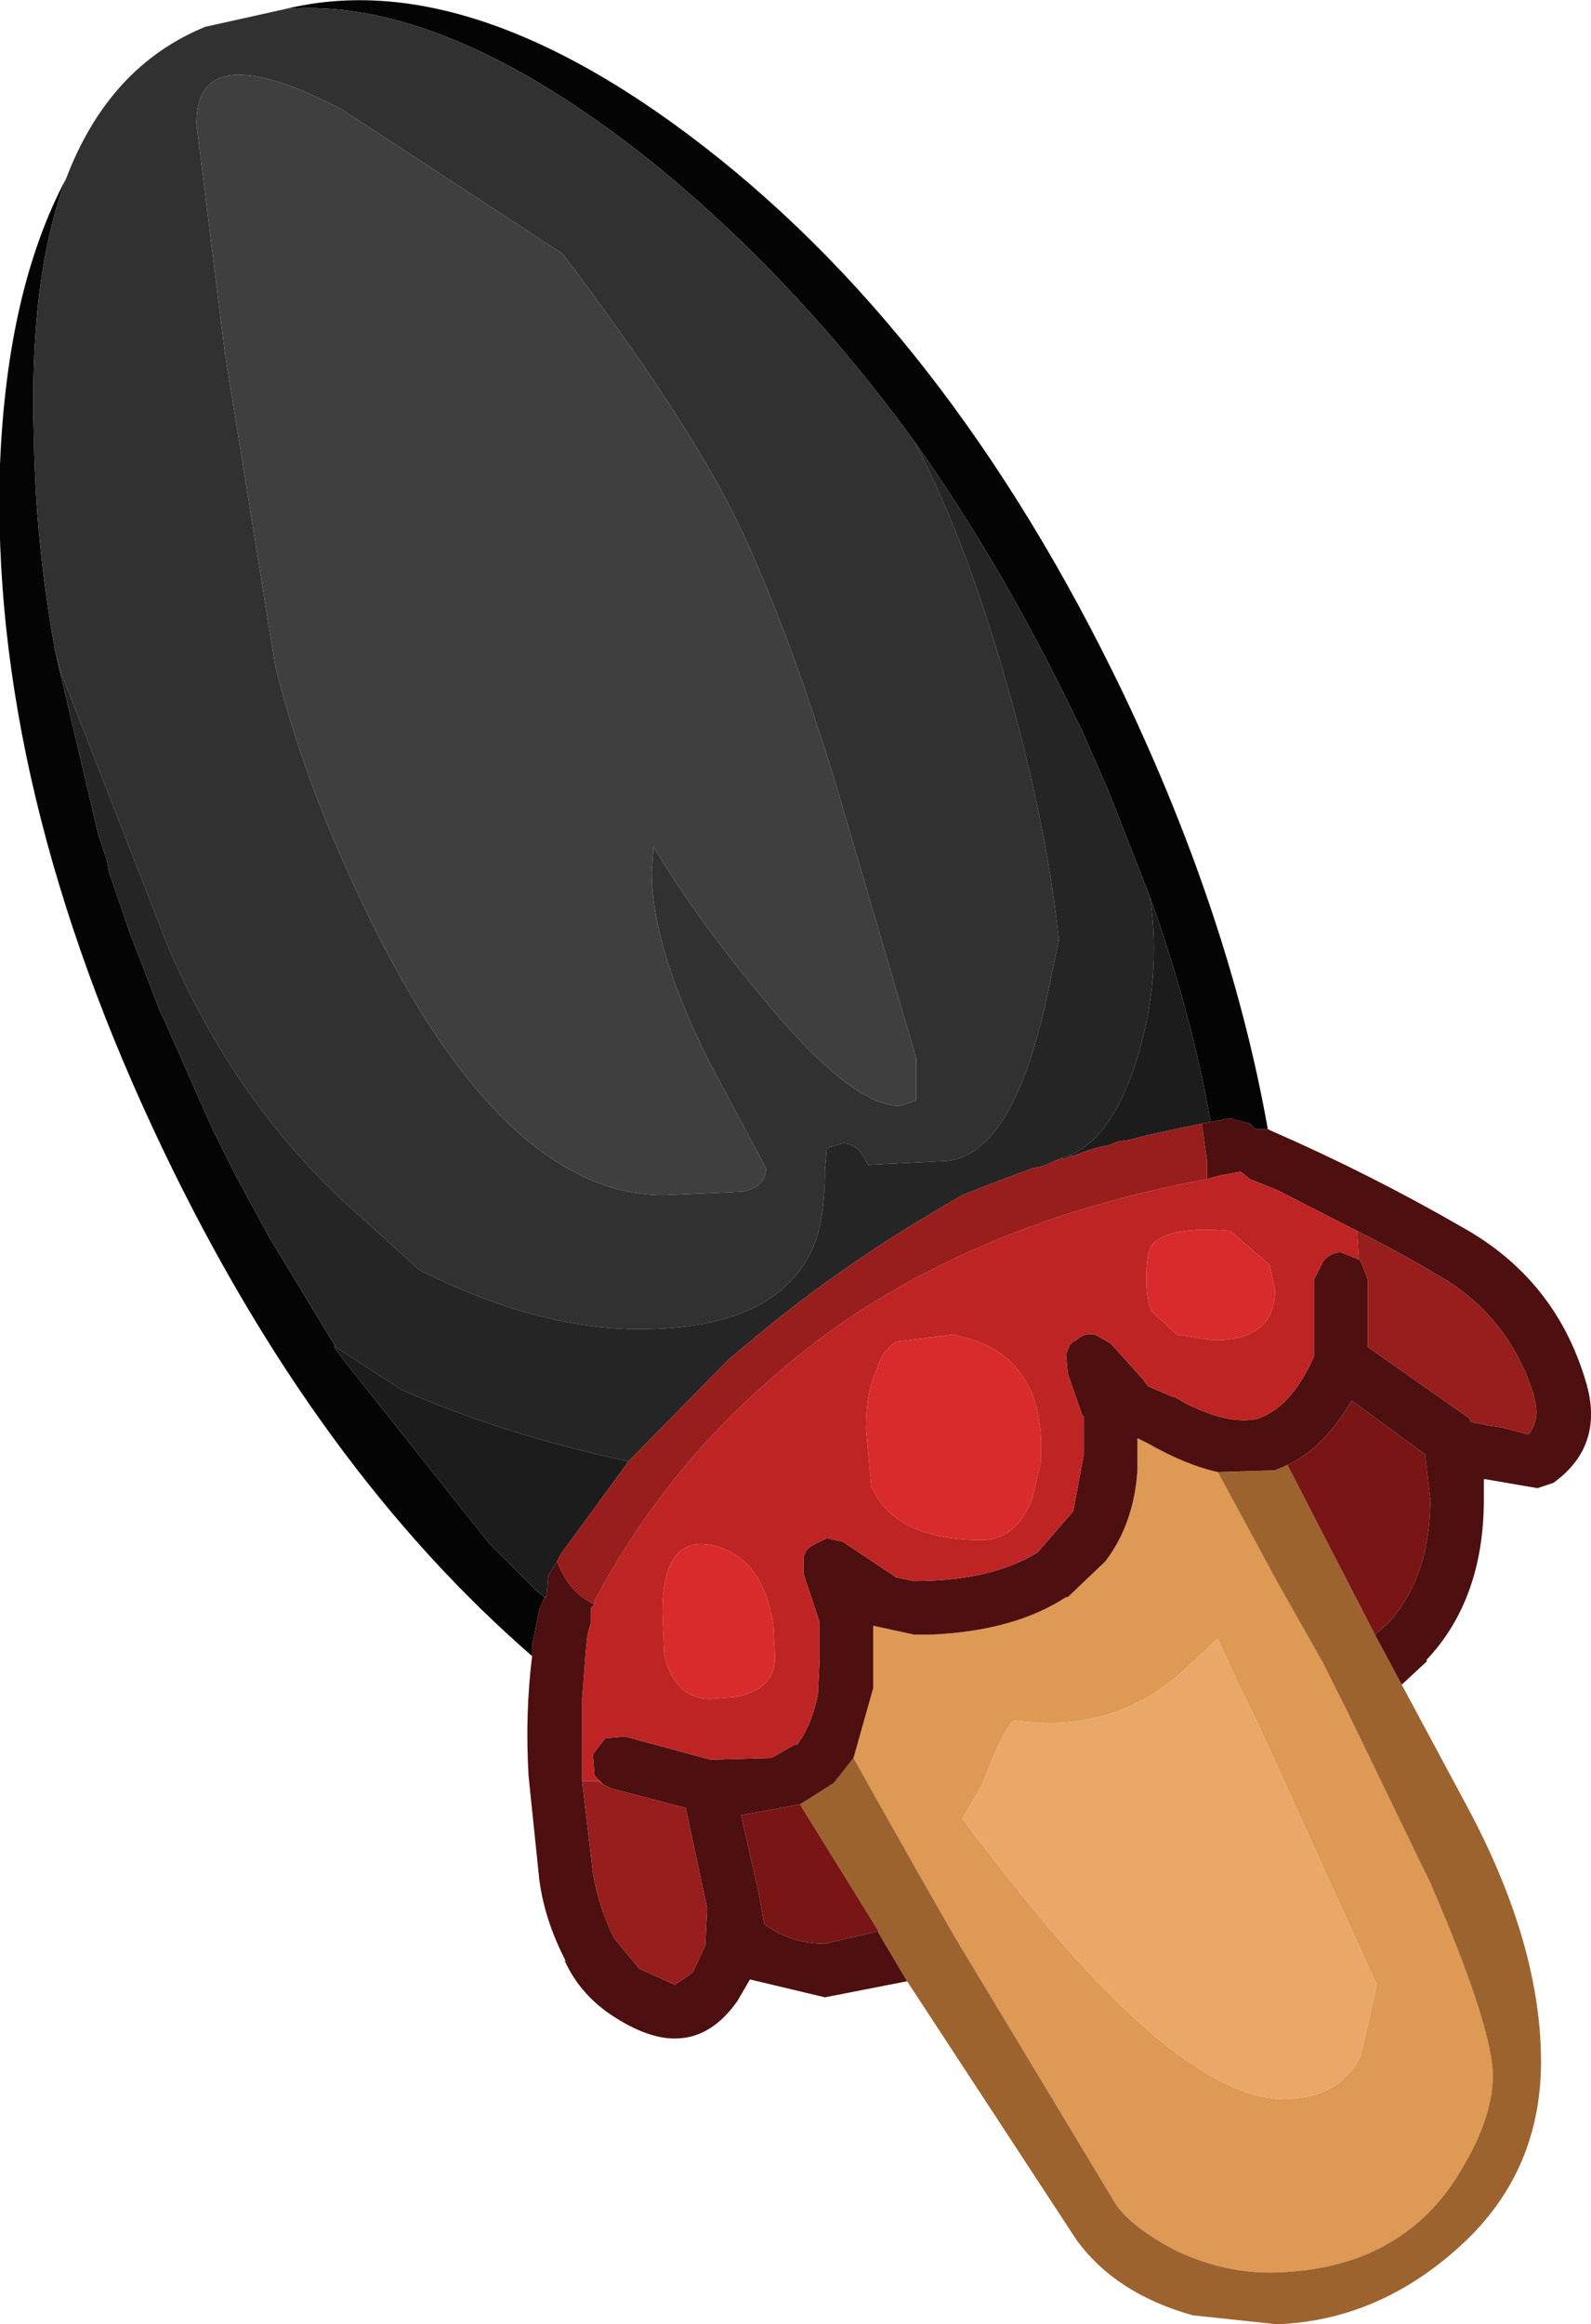 <?xml version="1.0" encoding="UTF-8" standalone="no"?>
<svg xmlns:ffdec="https://www.free-decompiler.com/flash" xmlns:xlink="http://www.w3.org/1999/xlink" ffdec:objectType="shape" height="65.05px" width="44.55px" xmlns="http://www.w3.org/2000/svg">
  <g transform="matrix(1.0, 0.0, 0.0, 1.0, 13.4, 13.35)">
    <path d="M10.5 35.85 L11.05 33.9 11.05 33.1 11.05 32.15 12.2 32.4 12.65 32.4 Q15.0 32.3 16.45 31.35 L16.5 31.35 17.55 30.35 Q18.35 29.3 18.45 27.8 L18.45 27.35 18.45 26.9 18.75 27.05 Q19.8 27.65 20.7 27.85 L22.35 30.9 23.65 33.2 24.35 34.6 26.65 39.35 Q28.45 43.5 28.4 44.85 28.35 46.15 27.25 47.8 25.6 50.15 22.35 50.25 20.95 50.3 19.55 49.65 18.3 49.0 17.85 48.35 L13.3 40.8 12.3 39.05 11.2 37.1 10.5 35.85 M14.2 38.4 Q19.6 45.5 22.65 45.4 24.1 45.35 24.7 44.2 L25.15 42.2 21.85 34.95 21.1 33.4 20.7 32.5 19.75 33.4 Q17.75 35.2 15.0 34.8 14.7 35.0 14.1 36.6 L13.55 37.55 13.95 38.1 14.2 38.4" fill="#de9954" fill-rule="evenodd" stroke="none"/>
    <path d="M20.7 27.85 L22.3 27.8 22.65 27.65 25.1 32.4 25.85 33.8 27.65 37.15 Q29.7 40.95 29.75 44.2 29.8 47.4 27.5 49.5 25.2 51.6 22.35 51.7 L20.0 51.45 Q17.85 50.85 16.75 49.35 L12.0 42.1 11.2 40.75 11.2 40.7 9.0 37.15 9.95 36.55 10.5 35.85 11.2 37.1 12.3 39.05 13.3 40.8 17.85 48.35 Q18.3 49.0 19.55 49.65 20.95 50.3 22.35 50.25 25.6 50.15 27.25 47.8 28.35 46.15 28.4 44.85 28.45 43.5 26.65 39.35 L24.35 34.6 23.65 33.2 22.35 30.9 20.7 27.85" fill="#9d632f" fill-rule="evenodd" stroke="none"/>
    <path d="M14.2 38.4 L13.95 38.1 13.55 37.55 14.1 36.6 Q14.7 35.0 15.0 34.8 17.75 35.2 19.75 33.4 L20.7 32.5 21.1 33.4 21.85 34.95 25.15 42.2 24.7 44.2 Q24.1 45.35 22.65 45.4 19.6 45.5 14.2 38.4" fill="#eaa76a" fill-rule="evenodd" stroke="none"/>
    <path d="M12.2 -1.0 Q8.85 -5.6 4.75 -8.9 -1.0 -13.45 -5.4 -13.1 -0.45 -14.3 5.85 -9.6 13.15 -4.15 18.05 6.05 21.05 12.35 22.1 18.25 L21.75 18.25 21.6 18.1 21.05 17.95 20.5 18.05 Q19.95 14.95 18.8 11.75 L17.8 9.2 17.6 8.7 16.9 7.1 16.7 6.7 Q14.65 2.45 12.2 -1.0 M-11.55 -8.35 Q-12.6 -5.55 -12.45 -1.05 -12.4 1.9 -11.85 4.9 L-10.65 10.0 -10.4 10.75 -10.35 11.05 -9.75 12.8 -8.9 15.0 -8.8 15.2 -7.45 18.25 -6.8 19.55 -5.85 21.3 -4.0 24.35 -4.05 24.35 -3.75 24.75 0.3 29.85 1.6 31.15 1.85 31.35 1.7 31.7 1.5 32.7 1.5 33.0 Q-4.55 27.75 -8.8 18.9 -13.7 8.7 -13.4 -0.35 -13.2 -5.25 -11.55 -8.35" fill="#040404" fill-rule="evenodd" stroke="none"/>
    <path d="M-5.4 -13.1 Q-1.0 -13.45 4.75 -8.9 8.85 -5.6 12.2 -1.0 13.6 1.65 14.75 5.65 15.9 9.65 16.25 12.95 L16.05 13.9 Q15.05 19.15 12.95 19.15 L10.9 19.25 Q10.65 18.65 10.2 18.65 L9.85 18.75 9.75 18.8 9.7 19.4 Q9.7 21.0 9.25 21.8 8.15 23.85 4.5 23.85 1.65 23.85 -1.65 22.2 L-3.25 20.75 Q-6.7 17.75 -8.65 13.25 L-11.7 5.45 -11.85 4.9 Q-12.4 1.9 -12.45 -1.05 -12.6 -5.55 -11.55 -8.35 -10.35 -11.5 -7.65 -12.6 L-5.4 -13.1 M12.25 16.25 L10.05 8.75 Q8.7 4.3 7.25 1.25 5.8 -1.7 2.35 -6.25 L-3.85 -10.3 Q-7.9 -12.4 -7.9 -9.9 L-7.1 -3.45 -5.7 5.25 Q-4.8 8.95 -2.7 13.05 0.95 20.1 5.2 20.1 L7.4 20.0 Q8.05 19.85 8.05 19.35 L6.45 16.35 Q4.85 13.15 4.85 11.05 L4.9 10.35 Q6.1 12.35 7.85 14.45 10.4 17.6 11.8 17.6 L12.25 17.45 12.25 16.25" fill="#313131" fill-rule="evenodd" stroke="none"/>
    <path d="M12.25 16.25 L12.25 17.45 11.8 17.6 Q10.4 17.6 7.85 14.45 6.1 12.35 4.9 10.35 L4.85 11.05 Q4.85 13.15 6.45 16.35 L8.05 19.35 Q8.05 19.85 7.4 20.0 L5.2 20.1 Q0.95 20.1 -2.7 13.05 -4.8 8.95 -5.7 5.25 L-7.1 -3.45 -7.9 -9.9 Q-7.9 -12.4 -3.85 -10.3 L2.35 -6.25 Q5.8 -1.7 7.25 1.25 8.7 4.3 10.05 8.75 L12.25 16.25" fill="#3f3f3f" fill-rule="evenodd" stroke="none"/>
    <path d="M12.2 -1.0 Q14.65 2.45 16.7 6.7 L16.9 7.1 17.6 8.7 17.8 9.2 18.8 11.75 Q19.15 14.05 18.4 16.4 17.65 18.7 16.35 19.05 L15.9 19.25 15.75 19.3 15.5 19.35 15.1 19.5 14.05 19.9 13.55 20.1 Q10.2 22.0 7.6 24.2 L7.0 24.7 4.2 27.55 Q0.7 26.8 -2.15 25.55 L-4.0 24.35 -5.85 21.3 -6.8 19.55 -7.45 18.25 -8.8 15.2 -8.9 15.0 -9.75 12.8 -10.35 11.05 -10.4 10.75 -10.65 10.0 -11.85 4.9 -11.7 5.45 -8.65 13.25 Q-6.7 17.75 -3.25 20.75 L-1.65 22.2 Q1.65 23.85 4.5 23.85 8.15 23.85 9.25 21.8 9.7 21.0 9.7 19.4 L9.75 18.8 9.85 18.75 10.2 18.65 Q10.65 18.65 10.9 19.25 L12.95 19.15 Q15.05 19.15 16.05 13.9 L16.25 12.95 Q15.9 9.65 14.75 5.65 13.6 1.65 12.2 -1.0" fill="#252525" fill-rule="evenodd" stroke="none"/>
    <path d="M18.8 11.75 Q19.95 14.95 20.5 18.05 L20.25 18.1 20.0 18.15 19.75 18.2 18.6 18.45 18.25 18.55 17.9 18.6 17.65 18.7 17.4 18.75 17.05 18.85 16.65 19.0 16.6 19.0 16.35 19.1 16.35 19.05 Q17.65 18.7 18.4 16.4 19.15 14.05 18.8 11.75 M1.85 31.35 L1.6 31.15 0.3 29.85 -3.75 24.75 -4.05 24.35 -4.0 24.35 -2.15 25.55 Q0.7 26.8 4.2 27.55 L2.3 30.15 2.2 30.35 1.95 30.75 1.9 31.35 1.85 31.35" fill="#1c1c1c" fill-rule="evenodd" stroke="none"/>
    <path d="M20.5 18.05 L21.05 17.95 21.6 18.1 21.75 18.25 22.1 18.25 22.2 18.3 Q24.95 19.5 27.55 21.0 30.15 22.45 31.0 25.3 31.55 27.1 30.1 28.15 L29.65 28.3 28.2 28.05 28.15 28.05 28.15 28.6 Q28.15 31.4 26.55 33.1 L26.55 33.15 25.85 33.8 25.1 32.4 25.45 32.1 Q26.65 30.8 26.65 28.6 L26.5 27.35 24.45 25.85 Q23.65 27.2 22.65 27.65 L22.3 27.8 20.7 27.85 Q19.8 27.65 18.75 27.05 L18.45 26.9 18.45 27.35 18.45 27.8 Q18.35 29.3 17.55 30.35 L16.5 31.35 16.45 31.35 Q15.0 32.3 12.65 32.4 L12.2 32.4 11.05 32.15 11.05 33.1 11.05 33.9 10.5 35.85 9.95 36.55 9.0 37.15 7.35 37.45 7.85 39.65 8.0 40.5 Q8.75 41.05 9.7 41.05 L11.2 40.7 11.2 40.75 12.0 42.1 9.7 42.55 7.6 42.05 7.25 42.65 Q6.55 43.65 5.6 43.7 4.75 43.75 3.65 43.0 2.8 42.4 2.4 41.5 L2.45 41.55 Q1.85 40.4 1.7 39.25 L1.4 36.35 Q1.3 34.6 1.5 33.0 L1.5 32.7 1.7 31.7 1.85 31.35 1.9 31.35 1.95 30.75 2.2 30.35 Q2.55 31.25 3.25 31.55 L3.15 31.65 3.15 32.05 3.05 32.4 3.0 32.9 2.9 34.2 2.9 36.25 2.9 36.3 2.9 36.5 3.2 39.05 Q3.35 40.0 3.8 40.9 L4.5 41.75 5.5 42.2 6.0 41.85 6.35 41.1 6.4 40.1 6.4 40.05 5.8 37.25 3.7 36.7 3.5 36.6 3.25 36.35 3.2 35.75 3.55 35.3 4.1 35.25 6.5 35.9 8.2 35.85 8.9 35.45 8.9 35.5 Q9.3 35.0 9.5 34.1 L9.55 33.1 9.55 32.05 9.1 30.7 9.1 30.25 Q9.15 30.0 9.35 29.9 L9.75 29.7 10.2 29.8 11.4 30.6 11.7 30.8 12.2 30.9 Q14.35 30.9 15.65 30.1 L16.65 28.95 16.95 27.35 16.95 26.3 16.9 26.25 16.5 25.1 16.45 24.55 16.55 24.3 16.65 24.2 16.75 24.15 Q16.95 23.95 17.25 24.0 L17.35 24.05 17.7 24.25 18.6 25.25 18.75 25.45 19.45 25.75 19.5 25.75 19.75 25.9 Q21.0 26.55 21.85 26.35 L21.95 26.3 Q22.8 25.95 23.4 24.6 L23.4 22.45 23.65 21.95 Q23.85 21.7 24.15 21.7 L24.65 21.9 24.7 21.95 24.9 22.45 24.9 24.35 27.75 26.35 27.75 26.4 27.8 26.45 28.3 26.55 28.65 26.6 29.4 26.8 Q29.75 26.35 29.55 25.75 L29.55 25.7 Q28.85 23.45 26.8 22.3 25.7 21.65 24.6 21.1 L22.35 19.95 21.6 19.65 21.35 19.45 21.3 19.45 20.75 19.55 20.4 19.65 20.4 19.15 20.25 18.1 20.5 18.05" fill="#4d0f0f" fill-rule="evenodd" stroke="none"/>
    <path d="M24.6 21.1 L24.65 21.9 24.15 21.7 Q23.85 21.7 23.65 21.95 L23.4 22.45 23.4 24.6 Q22.8 25.95 21.95 26.3 L21.85 26.35 Q21.0 26.55 19.75 25.9 L19.5 25.75 19.45 25.75 18.75 25.45 18.6 25.25 17.7 24.25 17.35 24.05 17.25 24.0 Q16.95 23.95 16.75 24.15 L16.65 24.2 16.55 24.3 16.45 24.55 16.5 25.1 16.9 26.25 16.95 26.3 16.95 27.35 16.65 28.95 15.65 30.1 Q14.35 30.9 12.2 30.9 L11.7 30.8 11.4 30.6 10.2 29.8 9.75 29.7 9.35 29.9 Q9.15 30.0 9.1 30.25 L9.1 30.7 9.55 32.05 9.55 33.1 9.5 34.1 Q9.3 35.0 8.9 35.5 L8.9 35.45 8.2 35.85 6.5 35.9 4.1 35.25 3.55 35.3 3.2 35.75 3.25 36.35 3.5 36.6 3.35 36.5 2.9 36.5 2.9 36.3 2.9 36.25 2.9 34.2 3.0 32.9 3.05 32.4 3.15 32.05 3.15 31.65 3.25 31.55 3.25 31.45 Q4.8 28.55 7.0 26.35 8.15 25.2 9.45 24.2 13.9 20.85 20.4 19.65 L20.75 19.55 21.3 19.45 21.35 19.45 21.6 19.65 22.35 19.95 24.6 21.1 M21.05 21.1 Q19.3 20.95 18.85 21.5 18.7 21.7 18.7 22.45 18.7 23.05 18.85 23.35 L19.55 24.0 20.5 24.15 20.65 24.15 20.85 24.15 Q22.25 24.05 22.3 22.85 L22.3 22.75 22.15 22.05 21.05 21.1 M15.75 27.15 Q15.75 24.9 14.0 24.2 L13.3 24.0 11.7 24.2 Q11.3 24.45 11.15 25.0 10.85 25.6 10.85 26.65 L11.0 28.25 Q11.65 29.75 14.1 29.75 15.05 29.75 15.5 28.6 L15.75 27.55 15.75 27.15 M8.3 33.05 L8.25 32.1 Q8.0 30.55 7.0 30.05 L6.75 29.95 Q5.15 29.45 5.15 31.8 L5.2 32.95 Q5.3 33.45 5.55 33.75 5.9 34.2 6.5 34.2 L7.1 34.15 7.15 34.15 Q8.3 33.95 8.3 33.05" fill="#bf2424" fill-rule="evenodd" stroke="none"/>
    <path d="M4.2 27.55 L7.0 24.7 7.6 24.2 Q10.2 22.0 13.55 20.1 L14.05 19.9 15.1 19.5 15.5 19.35 15.75 19.3 15.9 19.25 16.35 19.05 16.35 19.1 16.6 19.0 16.65 19.0 17.05 18.85 17.4 18.75 17.65 18.7 17.9 18.6 18.25 18.55 18.6 18.45 19.75 18.2 20.0 18.15 20.25 18.1 20.4 19.15 20.4 19.65 Q13.9 20.85 9.45 24.2 8.15 25.2 7.0 26.35 4.8 28.55 3.25 31.45 L3.25 31.55 Q2.55 31.25 2.2 30.35 L2.3 30.15 4.2 27.55 M24.65 21.9 L24.6 21.1 Q25.7 21.65 26.8 22.3 28.85 23.45 29.55 25.7 L29.55 25.75 Q29.75 26.35 29.4 26.8 L28.65 26.6 28.3 26.55 27.8 26.45 27.75 26.4 27.75 26.35 24.9 24.35 24.9 22.45 24.7 21.95 24.65 21.9 M2.9 36.5 L3.35 36.5 3.5 36.6 3.7 36.7 5.8 37.25 6.4 40.05 6.4 40.1 6.35 41.1 6.0 41.85 5.5 42.2 4.5 41.75 3.8 40.9 Q3.35 40.0 3.2 39.05 L2.9 36.5" fill="#981d1d" fill-rule="evenodd" stroke="none"/>
    <path d="M21.05 21.1 L22.15 22.05 22.3 22.75 22.3 22.85 Q22.25 24.05 20.85 24.15 L20.65 24.15 20.5 24.15 19.55 24.0 18.85 23.35 Q18.7 23.05 18.7 22.45 18.7 21.7 18.85 21.5 19.3 20.95 21.05 21.1 M15.75 27.15 L15.75 27.55 15.5 28.6 Q15.05 29.75 14.1 29.75 11.65 29.75 11.0 28.25 L10.85 26.65 Q10.85 25.6 11.15 25.0 11.3 24.45 11.7 24.2 L13.3 24.0 14.0 24.2 Q15.75 24.9 15.75 27.15 M8.3 33.05 Q8.3 33.95 7.15 34.15 L7.1 34.15 6.5 34.2 Q5.9 34.2 5.55 33.75 5.3 33.45 5.2 32.95 L5.15 31.8 Q5.15 29.45 6.75 29.95 L7.0 30.05 Q8.0 30.55 8.25 32.1 L8.3 33.05" fill="#d92b2b" fill-rule="evenodd" stroke="none"/>
    <path d="M22.65 27.65 Q23.65 27.2 24.45 25.85 L26.5 27.35 26.65 28.6 Q26.65 30.8 25.45 32.1 L25.1 32.4 22.65 27.65 M9.0 37.15 L11.2 40.7 9.7 41.05 Q8.75 41.05 8.0 40.5 L7.85 39.65 7.35 37.45 9.0 37.15" fill="#791515" fill-rule="evenodd" stroke="none"/>
  </g>
</svg>
